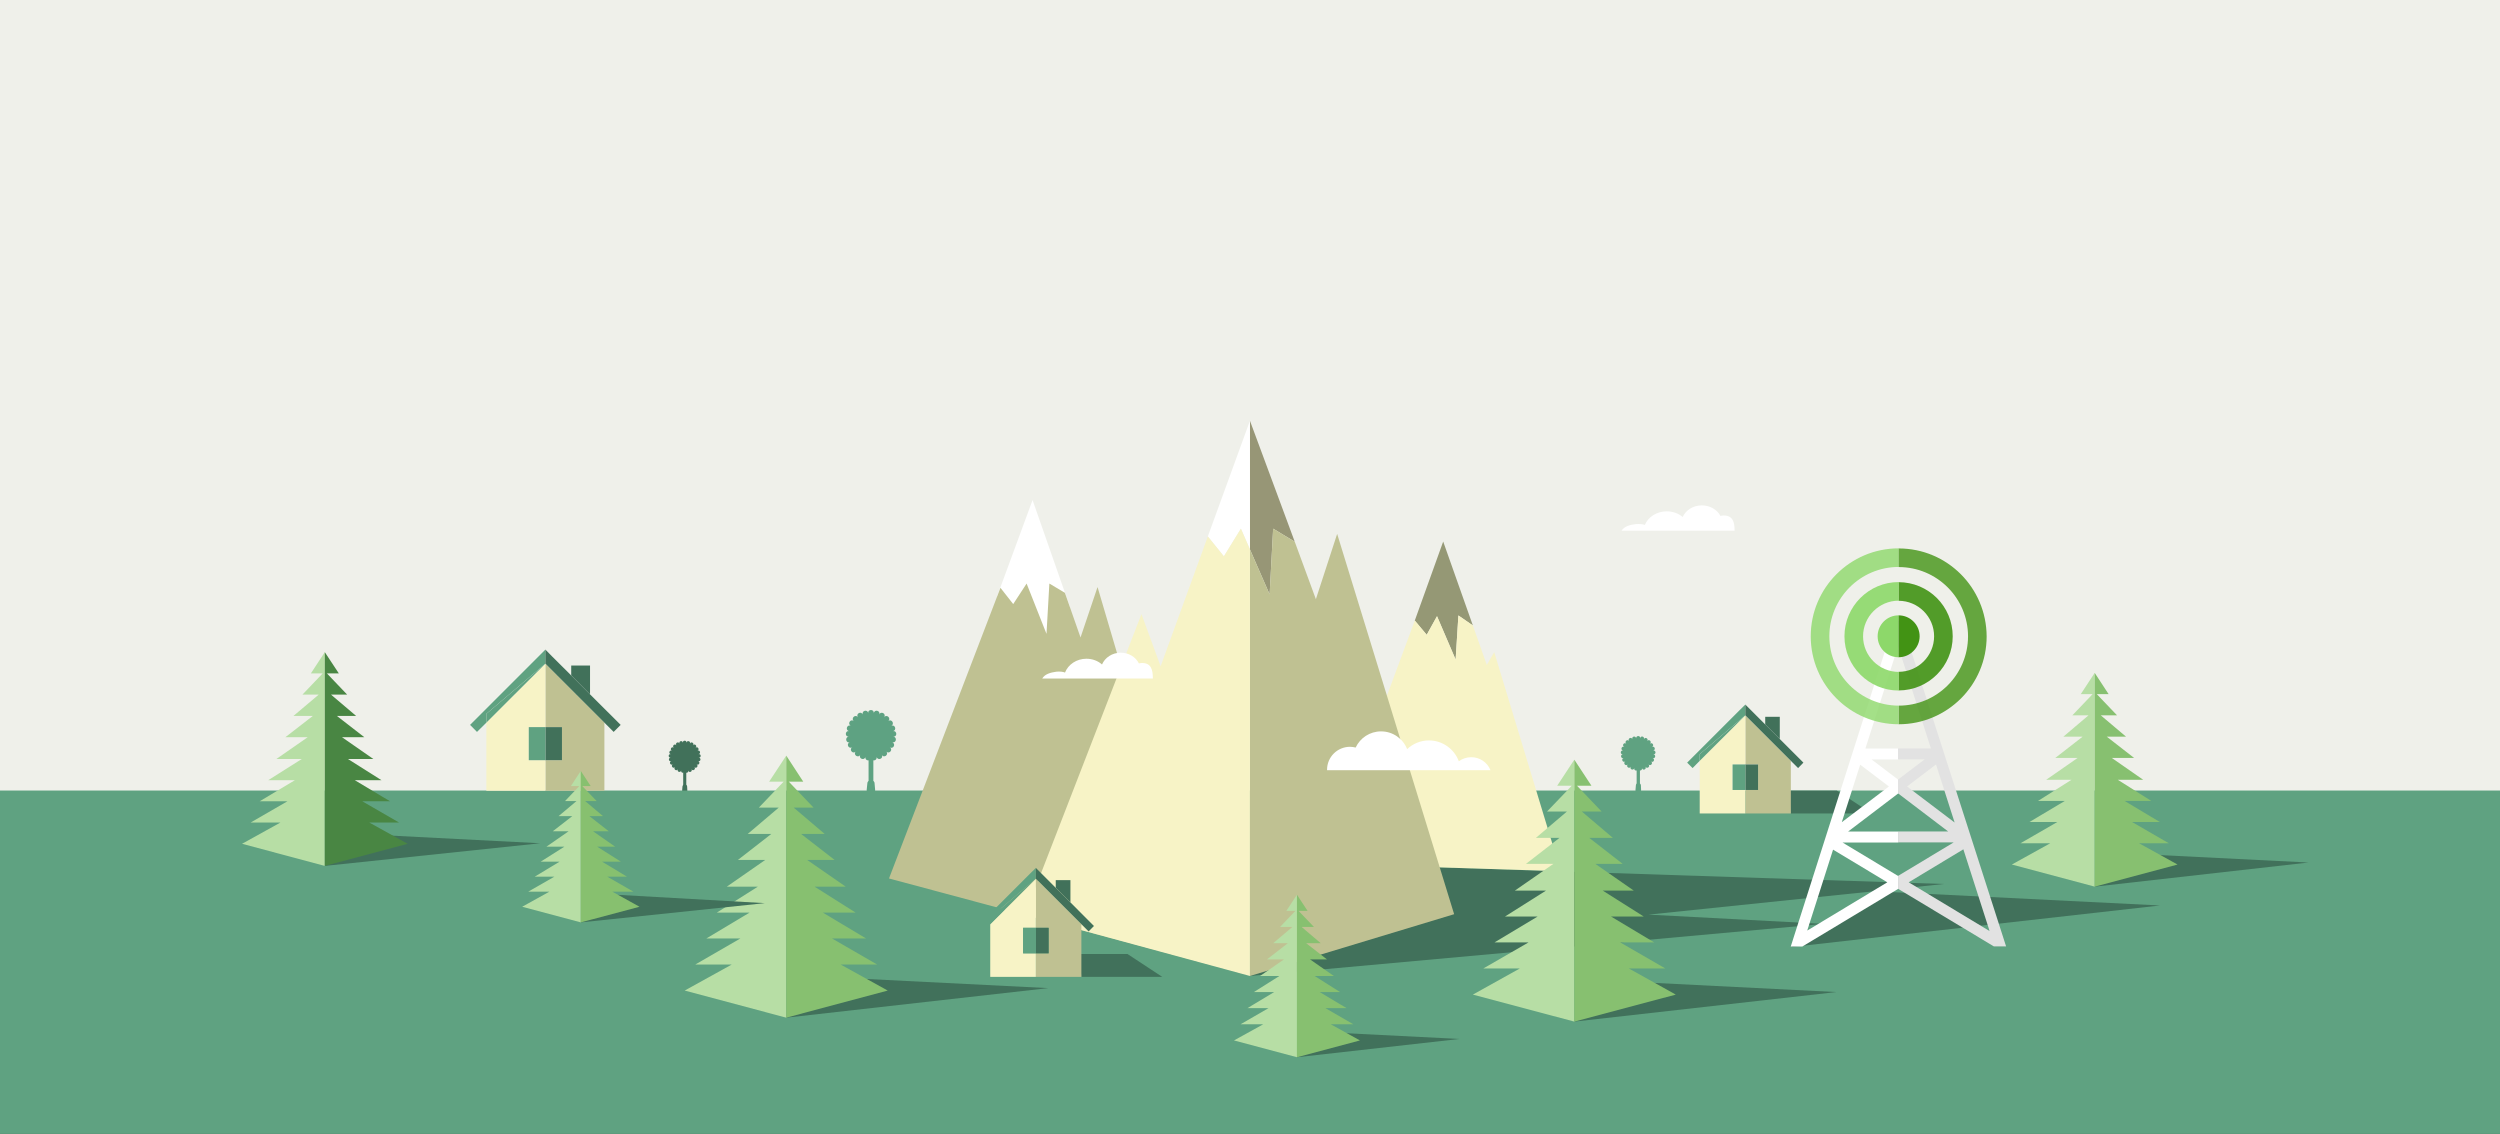 <?xml version="1.0" encoding="utf-8"?>
<!-- Generator: Adobe Illustrator 19.2.0, SVG Export Plug-In . SVG Version: 6.00 Build 0)  -->
<svg version="1.1" id="Layer_1" xmlns="http://www.w3.org/2000/svg" xmlns:xlink="http://www.w3.org/1999/xlink" x="0px" y="0px"
	 viewBox="0 0 2350.7 1066.2" style="enable-background:new 0 0 2350.7 1066.2;" xml:space="preserve">
<rect x="0" y="0" width="2350.7" height="1066.2" fill="#333333" stroke="none"/>
<style type="text/css">
	.st0{fill:#EFF0EA;}
	.st1{fill:#5EA282;}
	.st2{fill:#41715A;}
	.st3{fill:#5FA281;}
	.st4{fill:#41715B;}
	.st5{fill:#959875;}
	.st6{fill:#F7F3C6;}
	.st7{fill:#FFFFFF;}
	.st8{fill:#BFC192;}
	.st9{fill:#979676;}
	.st10{fill:none;}
	.st11{fill:#B7DEA5;}
	.st12{fill:#87C070;}
	.st13{fill:#498643;}
	.st14{fill:#87C06F;}
	.st15{fill:#E2E2E2;}
	.st16{opacity:0.8;fill:#8DD86A;}
	.st17{opacity:0.8;fill:#429314;}
	.st18{opacity:0.9;fill:#429314;}
	.st19{opacity:0.9;fill:#8DD86A;}
	.st20{fill:#8DD86A;}
	.st21{fill:#429314;}
</style>
<g id="фон">
	<rect class="st0" width="2350.7" height="780.7"/>
	<g id="trees_x5F_2">
		<g>
			<rect x="816.7" y="712" class="st1" width="4.5" height="27.7"/>
			<g>
				<path class="st1" d="M821.6,670.7c0.5-4.1,6.6-2.6,5.1,1.3c1.5-3.9,7-0.8,4.6,2.5c2.4-3.4,7,0.9,3.8,3.6
					c3.2-2.7,6.6,2.7,2.8,4.4c3.7-1.8,5.7,4.2,1.6,5c4.1-0.8,4.5,5.5,0.3,5.2c4.1,0.2,3,6.4-1,5.2c3.9,1.3,1.3,7-2.2,4.7
					c3.5,2.2-0.5,7-3.3,4c2.8,3-2.3,6.7-4.2,3.1c2,3.6-3.8,5.9-4.9,1.9c1,4-5.2,4.8-5.2,0.7c0,4.1-6.2,3.3-5.2-0.7
					c-1,4-6.9,1.7-4.9-1.9c-2,3.6-7.1-0.1-4.2-3.1c-2.8,3-6.8-1.8-3.3-4c-3.5,2.2-6.2-3.5-2.2-4.7c-3.9,1.3-5.1-4.9-1-5.2
					c-4.1,0.2-3.7-6,0.3-5.2c-4.1-0.8-2.1-6.8,1.6-5c-3.7-1.8-0.4-7.1,2.8-4.4c-3.2-2.7,1.4-7,3.8-3.6c-2.4-3.4,3.1-6.4,4.6-2.5
					c-1.5-3.9,4.6-5.4,5.1-1.3C815.8,666.6,822.1,666.6,821.6,670.7z"/>
			</g>
			<g>
				<path class="st1" d="M822.9,743c0.1,1.1-0.7,2-1.8,2h-4.4c-1.1,0-1.9-0.9-1.8-2l0.7-6.9c0.1-1.1,1.1-2,2.2-2h2.3
					c1.1,0,2.1,0.9,2.2,2L822.9,743z"/>
			</g>
		</g>
		<g>
			<g>
				<g>
					<rect x="642.4" y="724.5" class="st2" width="2.9" height="17.6"/>
				</g>
				<g>
					<path class="st2" d="M645.5,698.4c0.3-2.6,4.2-1.6,3.2,0.8c1-2.4,4.5-0.5,2.9,1.6c1.5-2.1,4.4,0.6,2.4,2.3
						c2-1.7,4.2,1.7,1.8,2.8c2.4-1.1,3.6,2.7,1,3.2c2.6-0.5,2.8,3.5,0.2,3.3c2.6,0.2,1.9,4.1-0.6,3.3c2.5,0.8,0.8,4.4-1.4,3
						c2.2,1.4-0.3,4.5-2.1,2.6c1.8,1.9-1.4,4.2-2.7,2c1.3,2.3-2.4,3.8-3.1,1.2c0.7,2.5-3.3,3-3.3,0.4c0,2.6-3.9,2.1-3.3-0.4
						c-0.7,2.5-4.4,1.1-3.1-1.2c-1.3,2.3-4.5-0.1-2.7-2c-1.8,1.9-4.3-1.2-2.1-2.6c-2.2,1.4-3.9-2.2-1.4-3c-2.5,0.8-3.2-3.1-0.6-3.3
						c-2.6,0.2-2.4-3.8,0.2-3.3c-2.6-0.5-1.3-4.3,1-3.2c-2.4-1.1-0.2-4.5,1.8-2.8c-2-1.7,0.9-4.4,2.4-2.3c-1.5-2.1,1.9-4.1,2.9-1.6
						c-1-2.4,2.9-3.4,3.2-0.8C641.8,695.8,645.8,695.8,645.5,698.4z"/>
				</g>
				<g>
					<path class="st2" d="M646.3,743.5c0.1,1.1-0.7,2-1.8,2h-1.3c-1.1,0-1.9-0.9-1.8-2l0.3-4c0.1-1.1,1.1-2,2.2-2h0
						c1.1,0,2.1,0.9,2.2,2L646.3,743.5z"/>
				</g>
			</g>
		</g>
		<g>
			<g>
				<g>
					<rect x="1538.9" y="722.4" class="st3" width="3.1" height="19"/>
				</g>
				<g>
					<path class="st3" d="M1542.2,694.2c0.4-2.8,4.5-1.8,3.5,0.9c1-2.6,4.8-0.6,3.1,1.7c1.7-2.3,4.8,0.6,2.6,2.5
						c2.2-1.8,4.5,1.8,1.9,3c2.6-1.2,3.9,2.9,1.1,3.4c2.8-0.5,3.1,3.8,0.2,3.6c2.8,0.2,2,4.4-0.7,3.5c2.7,0.9,0.9,4.8-1.5,3.2
						c2.4,1.5-0.3,4.8-2.3,2.8c1.9,2.1-1.5,4.6-2.9,2.1c1.4,2.5-2.6,4.1-3.3,1.3c0.7,2.7-3.6,3.3-3.6,0.5c0,2.8-4.3,2.3-3.6-0.5
						c-0.7,2.7-4.7,1.2-3.3-1.3c-1.4,2.5-4.8-0.1-2.9-2.1c-1.9,2.1-4.7-1.3-2.3-2.8c-2.4,1.5-4.2-2.4-1.5-3.2
						c-2.7,0.9-3.5-3.4-0.7-3.5c-2.8,0.2-2.6-4.1,0.2-3.6c-2.8-0.5-1.5-4.6,1.1-3.4c-2.6-1.2-0.3-4.8,1.9-3c-2.2-1.8,1-4.8,2.6-2.5
						c-1.7-2.3,2.1-4.4,3.1-1.7c-1-2.6,3.1-3.7,3.5-0.9C1538.3,691.4,1542.6,691.4,1542.2,694.2z"/>
				</g>
				<g>
					<path class="st3" d="M1543.1,743c0.1,1.1-0.7,2-1.8,2h-1.7c-1.1,0-1.9-0.9-1.8-2l0.4-4.7c0.1-1.1,1.1-2,2.2-2h0.3
						c1.1,0,2.1,0.9,2.2,2L1543.1,743z"/>
				</g>
			</g>
		</g>
	</g>
	<rect y="743.3" class="st3" width="2350.7" height="323"/>
</g>
<g id="mountains">
	<polygon class="st4" points="1714.7,868.7 1175.3,917.7 1353.8,815.6 1827.9,831.2 1550,860 	"/>
	<g>
		<polygon class="st5" points="1384.9,588.1 1371.3,578.7 1368.7,620.2 1351.2,579.4 1341.5,596.9 1330.3,583.5 1357,509.2 		"/>
		<polygon class="st6" points="1467.5,819.2 1245.5,812.2 1330.3,583.5 1341.5,596.9 1351.2,579.4 1368.7,620.2 1371.3,578.7 
			1384.9,588.1 1398,625.2 1405,613.2 		"/>
	</g>
	<g>
		<polygon class="st7" points="970.9,470.2 937.6,560.6 992.9,608.4 1006.1,570.9 		"/>
		<polygon class="st8" points="835.9,826 940.7,552.7 952.7,568 965.3,548.7 984,596 986.7,548.7 1001.3,557.4 1016,599.4 1032,552 
			1136.7,906.7 		"/>
	</g>
	<g>
		<polygon class="st9" points="1193.8,558.9 1197.1,497.1 1217.4,509.3 1175.3,395.6 1175.3,516.6 		"/>
		<polygon class="st7" points="1166.8,497.1 1175.3,516.6 1175.3,395.6 1135.7,504.4 1150.8,523.1 		"/>
		<polygon class="st8" points="1257.3,502 1237.3,563.4 1217.4,509.3 1197.1,497.1 1193.8,558.9 1175.3,516.6 1175.3,917.7 
			1367.3,859.6 		"/>
		<polygon class="st6" points="1166.8,497.1 1150.8,523.1 1135.7,504.4 1091.3,626.5 1073.3,577.4 963.7,860.2 1175.3,917.7 
			1175.3,516.6 		"/>
	</g>
</g>
<g id="clouds">
	<path class="st7" d="M1524.7,499H1631c0-0.1,0-0.2,0-0.2c0-7.8-1.6-14.1-10.3-14.1c-1.3,0-1.8,0.2-3,0.4c-3.1-5.9-9.8-9.9-17.5-9.9
		c-8.2,0-15.1,4.5-18,10.9c-3.9-3.3-9.2-5.3-15-5.3c-9.4,0-17.5,5.3-20.6,12.8c-1.4-0.7-5.2-1.1-8.4-0.8
		C1532.8,493.4,1527.2,494.9,1524.7,499z"/>
	<path class="st7" d="M980,638h104c0-0.1,0-0.2,0-0.2c0-8-1.6-14.4-10.1-14.4c-1.3,0-1.8,0.2-3,0.4c-3-6-9.5-10.1-17.1-10.1
		c-8,0-14.8,4.6-17.6,11.1c-3.8-3.4-9-5.4-14.7-5.4c-9.2,0-17.1,5.4-20.1,13c-1.4-0.7-5.1-1.2-8.2-0.8
		C987.9,632.3,982.4,633.8,980,638z"/>
	<path class="st7" d="M1401.5,724.2h-153.7c0-0.1,0-0.3,0-0.4c0-12,9.7-21.6,21.6-21.6c1.8,0,3.6,0.3,5.3,0.7
		c4.2-9,13.3-15.2,23.9-15.2c11.1,0,20.7,6.9,24.5,16.7c5.4-5.1,12.6-8.2,20.5-8.2c12.9,0,23.9,8.2,28.1,19.6
		c3.3-2.4,7.3-3.8,11.6-3.8C1391.5,711.9,1398.6,717,1401.5,724.2z"/>
</g>
<g id="houses">
	<g>
		<polyline class="st4" points="1683.9,764.9 1759.9,764.9 1727.2,743.4 1681.5,743.4 1683.9,764.9 		"/>
		<g>
			<polygon class="st10" points="1641.1,672.6 1641.1,672.6 1641.1,672.6 			"/>
			<polygon class="st8" points="1641.1,718.8 1653.1,718.8 1653.1,742.8 1641.1,742.8 1641.1,764.9 1683.9,764.9 1683.9,715.4 
				1641.1,672.6 			"/>
			<polygon class="st6" points="1629.1,742.8 1629.1,718.8 1641.1,718.8 1641.1,672.6 1641.1,672.6 1641.1,672.6 1598.2,715.4 
				1598.2,764.9 1641.1,764.9 1641.1,742.8 			"/>
			<rect x="1641.1" y="718.8" class="st2" width="12" height="24"/>
			<rect x="1629.1" y="718.8" class="st3" width="12" height="24"/>
			<polygon class="st2" points="1673.5,674 1659.8,674 1659.8,681.2 1673.5,694.9 			"/>
			<polygon class="st3" points="1641.1,672.6 1641.1,672.6 1641.1,672.6 1641.1,672.6 1641.1,662.5 1641.1,662.5 1636,667.5 
				1586.4,717.1 1591.5,722.2 1598.2,715.4 1598.2,709.1 			"/>
			<polygon class="st3" points="1598.2,709.1 1598.2,715.4 1641.1,672.6 			"/>
			<polygon class="st3" points="1641.1,672.6 1641.1,672.6 1641.1,672.6 			"/>
			<polygon class="st2" points="1673.5,694.9 1659.8,681.2 1646.1,667.5 1641.1,662.5 1641.1,672.6 1641.1,672.6 1683.9,715.4 
				1690.7,722.2 1695.7,717.1 			"/>
		</g>
	</g>
	<g>
		<polygon class="st10" points="512.8,624 512.8,624 512.8,624 		"/>
		<polygon class="st8" points="512.8,683.7 528.3,683.7 528.3,714.8 512.8,714.8 512.8,743.5 568.3,743.5 568.3,679.5 512.8,624 		
			"/>
		<polygon class="st6" points="497.2,714.8 497.2,683.7 512.8,683.7 512.8,624 512.8,624 512.8,624 457.3,679.5 457.3,743.5 
			512.8,743.5 512.8,714.8 		"/>
		<rect x="512.8" y="683.7" class="st2" width="15.6" height="31.1"/>
		<rect x="497.2" y="683.7" class="st3" width="15.6" height="31.1"/>
		<polygon class="st2" points="554.8,625.8 537.1,625.8 537.1,635.1 554.8,652.9 		"/>
		<polygon class="st3" points="512.8,624 512.8,624 512.8,624 512.8,624 512.8,610.8 512.8,610.8 506.2,617.4 442,681.6 
			448.5,688.2 457.3,679.5 457.3,671.2 		"/>
		<polygon class="st3" points="457.3,671.2 457.3,679.5 512.8,624 		"/>
		<polygon class="st3" points="512.8,624 512.8,624 512.8,624 		"/>
		<polygon class="st2" points="554.8,652.9 537.1,635.1 519.3,617.4 512.8,610.8 512.8,624 512.8,624 568.3,679.5 577,688.2 
			583.6,681.6 		"/>
	</g>
	<g>
		<polyline class="st4" points="1016.8,918.5 1092.8,918.5 1060.1,897 1014.5,897 1016.8,918.5 		"/>
		<g>
			<polygon class="st10" points="974,826.2 974,826.2 974,826.2 			"/>
			<polygon class="st8" points="974,872.4 986,872.4 986,896.4 974,896.4 974,918.5 1016.8,918.5 1016.8,869 974,826.2 			"/>
			<polygon class="st6" points="962,896.4 962,872.4 974,872.4 974,826.2 974,826.2 974,826.2 931.1,869 931.1,918.5 974,918.5 
				974,896.4 			"/>
			<rect x="974" y="872.4" class="st2" width="12" height="24"/>
			<rect x="962" y="872.4" class="st3" width="12" height="24"/>
			<polygon class="st2" points="1006.5,827.6 992.7,827.6 992.7,834.8 1006.5,848.5 			"/>
			<polygon class="st3" points="974,826.2 974,826.2 974,826.2 974,826.2 974,816.1 974,816.1 968.9,821.1 919.3,870.7 924.4,875.8 
				931.1,869 931.1,862.7 			"/>
			<polygon class="st3" points="931.1,862.7 931.1,869 974,826.2 			"/>
			<polygon class="st3" points="974,826.2 974,826.2 974,826.2 			"/>
			<polygon class="st2" points="1006.5,848.5 992.7,834.8 979,821.1 974,816.1 974,826.2 974,826.2 1016.8,869 1023.6,875.8 
				1028.6,870.7 			"/>
		</g>
	</g>
</g>
<g id="trees">
	<g>
		<polygon class="st4" points="2024.3,803.7 2170.7,811 1969.6,833.7 		"/>
		<g>
			<polygon class="st11" points="1969.6,632.7 1969.6,833.7 1891.7,812.9 1927.8,792.9 1899.8,792.9 1934.5,772.9 1908.3,772.9 
				1941.5,753.1 1916.3,753.1 1947.8,733.2 1924,733.2 1953.5,712.7 1932.5,712.7 1958.2,692.7 1940.1,692.7 1963.8,672.6 
				1948.6,672.6 1967.6,652.7 1956.5,652.7 			"/>
			<polygon class="st12" points="1969.6,632.7 1969.6,833.7 2047.5,812.9 2011.3,792.9 2039.3,792.9 2004.7,772.9 2030.8,772.9 
				1997.7,753.1 2022.8,753.1 1991.3,733.2 2015.2,733.2 1985.7,712.7 2006.7,712.7 1981,692.7 1999.1,692.7 1975.3,672.6 
				1990.6,672.6 1971.6,652.7 1982.7,652.7 			"/>
		</g>
	</g>
	<g>
		<polygon class="st4" points="1547.4,923.8 1726.7,932.8 1480.3,960.6 		"/>
		<g>
			<polygon class="st11" points="1480.3,714.3 1480.3,960.6 1384.9,935.2 1429.1,910.6 1394.8,910.6 1437.3,886.1 1405.3,886.1 
				1445.8,861.8 1415.1,861.8 1453.7,837.4 1424.4,837.4 1460.6,812.3 1434.8,812.3 1466.4,787.8 1444.2,787.8 1473.3,763.1 
				1454.6,763.1 1477.9,738.8 1464.2,738.8 			"/>
			<polygon class="st12" points="1480.3,714.3 1480.3,960.6 1575.7,935.2 1531.5,910.6 1565.8,910.6 1523.4,886.1 1555.4,886.1 
				1514.8,861.8 1545.6,861.8 1507,837.4 1536.2,837.4 1500.1,812.3 1525.8,812.3 1494.3,787.8 1516.5,787.8 1487.4,763.1 
				1506,763.1 1482.8,738.8 1496.4,738.8 			"/>
		</g>
	</g>
	<g>
		<polygon class="st4" points="1261.1,971.3 1372.4,976.9 1219.5,994.1 		"/>
		<g>
			<polygon class="st11" points="1219.5,841.3 1219.5,994.1 1160.3,978.3 1187.8,963.1 1166.5,963.1 1192.8,947.9 1173,947.9 
				1198.1,932.8 1179,932.8 1203,917.7 1184.8,917.7 1207.3,902.1 1191.3,902.1 1210.9,886.9 1197.1,886.9 1215.2,871.6 
				1203.6,871.6 1218,856.5 1209.5,856.5 			"/>
			<polygon class="st12" points="1219.5,841.3 1219.5,994.1 1278.7,978.3 1251.3,963.1 1272.5,963.1 1246.2,947.9 1266.1,947.9 
				1240.9,932.8 1260,932.8 1236.1,917.7 1254.2,917.7 1231.8,902.1 1247.7,902.1 1228.2,886.9 1241.9,886.9 1223.9,871.6 
				1235.5,871.6 1221,856.5 1229.5,856.5 			"/>
		</g>
	</g>
	<g>
		<polygon class="st4" points="806.4,920.1 985.7,929.1 739.3,956.9 		"/>
		<g>
			<polygon class="st11" points="739.3,710.5 739.3,956.9 643.8,931.4 688.1,906.9 653.8,906.9 696.2,882.4 664.2,882.4 
				704.8,858.1 674,858.1 712.6,833.7 683.4,833.7 719.5,808.6 693.8,808.6 725.3,784.1 703.1,784.1 732.2,759.4 713.5,759.4 
				736.8,735 723.2,735 			"/>
			<polygon class="st12" points="739.3,710.5 739.3,956.9 834.7,931.4 790.4,906.9 824.7,906.9 782.3,882.4 814.3,882.4 
				773.7,858.1 804.5,858.1 765.9,833.7 795.2,833.7 759,808.6 784.8,808.6 753.2,784.1 775.4,784.1 746.3,759.4 765,759.4 
				741.7,735 755.3,735 			"/>
		</g>
	</g>
	<g>
		<polygon class="st4" points="508,792.9 305.4,814.2 338.4,784.2 		"/>
		<g>
			<polygon class="st11" points="305.4,613.2 305.4,814.2 227.6,793.4 263.7,773.4 235.7,773.4 270.3,753.4 244.2,753.4 
				277.3,733.6 252.2,733.6 283.7,713.7 259.8,713.7 289.3,693.2 268.3,693.2 294.1,673.2 275.9,673.2 299.7,653.1 284.4,653.1 
				303.4,633.2 292.3,633.2 			"/>
			<polygon class="st13" points="305.4,613.2 305.4,814.2 383.3,793.4 347.2,773.4 375.2,773.4 340.6,753.4 366.7,753.4 
				333.6,733.6 358.7,733.6 327.2,713.7 351.1,713.7 321.6,693.2 342.6,693.2 316.8,673.2 334.9,673.2 311.2,653.1 326.4,653.1 
				307.4,633.2 318.6,633.2 			"/>
		</g>
	</g>
	<g>
		<polyline class="st4" points="546.1,867.3 719.2,849.2 581.1,841.4 546.1,867.3 		"/>
		<g>
			<polygon class="st11" points="546.1,724.9 546.1,867.3 491,852.6 516.6,838.4 496.7,838.4 521.3,824.3 502.8,824.3 526.2,810.2 
				508.4,810.2 530.7,796.1 513.8,796.1 534.7,781.6 519.8,781.6 538.1,767.4 525.2,767.4 542.1,753.2 531.3,753.2 544.7,739.1 
				536.8,739.1 			"/>
			<polygon class="st14" points="546.1,724.9 546.1,867.3 601.3,852.6 575.7,838.4 595.5,838.4 571,824.3 589.5,824.3 566.1,810.2 
				583.8,810.2 561.5,796.1 578.4,796.1 557.6,781.6 572.4,781.6 554.2,767.4 567,767.4 550.2,753.2 561,753.2 547.5,739.1 
				555.4,739.1 			"/>
		</g>
	</g>
</g>
<g id="tower">
	<polygon class="st4" points="1778.4,838.8 2031,851.4 1683.9,890.5 	"/>
	<g>
		<g>
			<polygon class="st10" points="1784.7,781.8 1784.7,746 1737.5,781.8 			"/>
			<polygon class="st10" points="1784.7,823.6 1784.7,792.1 1732.4,792.1 			"/>
			<polygon class="st10" points="1784.7,733 1809.7,714 1784.7,714 1784.7,733 			"/>
			<polygon class="st10" points="1831.8,781.8 1784.7,746 1784.7,746 1784.7,781.8 			"/>
			<polygon class="st10" points="1815.5,703.7 1784.7,607.5 1784.7,607.6 1784.7,703.7 			"/>
			<polygon class="st10" points="1784.7,733 1784.7,714 1759.6,714 			"/>
			<polygon class="st10" points="1723.6,798.9 1699.3,875 1774.6,829.6 			"/>
			<polygon class="st10" points="1784.7,703.7 1784.7,607.6 1754,703.7 			"/>
			<polygon class="st10" points="1749.1,719 1749.1,719 1731.8,773.1 1776.1,739.5 			"/>
			<path class="st7" d="M1784.7,584l-6.8,2.2l1.4,4.4l-93.3,292.5l-0.3,1l-1.9,5.9h10.9l90.1-54.2v-12.1l-52.3-31.5h52.3v-10.3
				h-47.1l47.1-35.8v-13l-25-19h25v-10.3H1754l30.7-96.1V584z M1774.6,829.6l-75.3,45.4l24.3-76.1L1774.6,829.6z M1776.1,739.5
				l-44.3,33.6l17.3-54.1l0,0L1776.1,739.5z"/>
			<path class="st15" d="M1787.7,583l-3,1v23.5l0,0l30.9,96.2h-30.9V714h25l-25,19v13l47.1,35.8h-47.1v10.3h52.3l-50.3,30.3l-2,1.2
				v12.1l90.1,54.2h11.5L1787.7,583z M1793.2,739.5l27.2-20.7l0.1,0.3l17.4,54.3L1793.2,739.5z M1794.7,829.6l2-1.2l49.4-29.8
				l23.7,73.8l0.9,3L1794.7,829.6z"/>
		</g>
		<g>
			<g>
				<g>
					<path class="st10" d="M1751.8,598.3c0,18.4,15,33.5,33.5,33.5V618c-10.9,0-19.7-8.8-19.7-19.7c0-10.9,8.8-19.7,19.7-19.7v-13.7
						C1766.8,564.8,1751.8,579.8,1751.8,598.3z"/>
					<path class="st10" d="M1720.1,598.3c0,35.9,29.2,65.2,65.2,65.2v-14.2c-28.1,0-51-22.9-51-51s22.9-51,51-51v-14.2
						C1749.3,533.1,1720.1,562.4,1720.1,598.3z"/>
					<path class="st10" d="M1785.2,547.3c14,0,26.8,5.7,36,14.9c9.2,9.2,14.9,22,14.9,36c0,14-5.7,26.8-14.9,36
						c-9.2,9.2-22,14.9-36,14.9c0,0,0,0,0,0l0,14.2c0,0,0,0,0,0c18,0,34.2-7.3,46-19.1c11.8-11.8,19.1-28.1,19.1-46.1
						c0-18-7.3-34.2-19.1-46c-11.8-11.8-28.1-19.1-46.1-19.1c0,0,0,0,0,0L1785.2,547.3C1785.2,547.3,1785.2,547.3,1785.2,547.3z"/>
					<path class="st10" d="M1799.2,584.3c3.6,3.6,5.8,8.5,5.8,13.9c0,5.4-2.2,10.4-5.8,14c-3.6,3.6-8.5,5.8-13.9,5.8v13.7
						c0,0,0,0,0,0c9.2,0,17.6-3.8,23.6-9.8c6.1-6.1,9.8-14.4,9.8-23.6c0-9.2-3.8-17.6-9.8-23.6c-6.1-6.1-14.4-9.8-23.6-9.8
						c0,0,0,0,0,0l0,13.7C1790.7,578.6,1795.6,580.8,1799.2,584.3z"/>
					<path class="st16" d="M1720.1,598.3c0-35.9,29.2-65.2,65.2-65.2v-17.5c-45.6,0-82.7,37.1-82.7,82.7c0,45.6,37.1,82.7,82.7,82.7
						v-17.5C1749.3,663.4,1720.1,634.2,1720.1,598.3z"/>
					<path class="st17" d="M1843.7,539.9c-15-15-35.6-24.2-58.4-24.2c0,0,0,0,0,0l0,17.5c0,0,0,0,0,0c18,0,34.3,7.3,46.1,19.1
						c11.8,11.8,19.1,28.1,19.1,46c0,18-7.3,34.3-19.1,46.1c-11.8,11.8-28.1,19.1-46,19.1c0,0,0,0,0,0l0,17.5c0,0,0,0,0,0
						c22.8,0,43.4-9.3,58.4-24.2c15-15,24.2-35.6,24.2-58.4C1867.9,575.5,1858.6,554.8,1843.7,539.9z"/>
					<path class="st18" d="M1821.2,634.3c9.2-9.2,14.9-22,14.9-36c0-14-5.7-26.8-14.9-36c-9.2-9.2-22-14.9-36-14.9c0,0,0,0,0,0
						l0,17.5c0,0,0,0,0,0c9.2,0,17.6,3.8,23.6,9.8c6.1,6.1,9.8,14.4,9.8,23.6c0,9.2-3.8,17.6-9.8,23.6c-6.1,6.1-14.4,9.8-23.6,9.8
						c0,0,0,0,0,0l0,17.5c0,0,0,0,0,0C1799.3,649.2,1812,643.5,1821.2,634.3z"/>
					<path class="st19" d="M1751.8,598.3c0-18.4,15-33.5,33.5-33.5v-17.5c-28.1,0-51,22.9-51,51s22.9,51,51,51v-17.5
						C1766.8,631.7,1751.8,616.7,1751.8,598.3z"/>
					<path class="st20" d="M1765.5,598.3c0,10.9,8.8,19.7,19.7,19.7v-39.4C1774.3,578.6,1765.5,587.4,1765.5,598.3z"/>
					<path class="st21" d="M1805,598.3c0-5.4-2.2-10.4-5.8-13.9c-3.6-3.6-8.5-5.8-14-5.8V618c5.4,0,10.4-2.2,13.9-5.8
						C1802.7,608.7,1805,603.7,1805,598.3z"/>
				</g>
			</g>
		</g>
	</g>
</g>
</svg>
